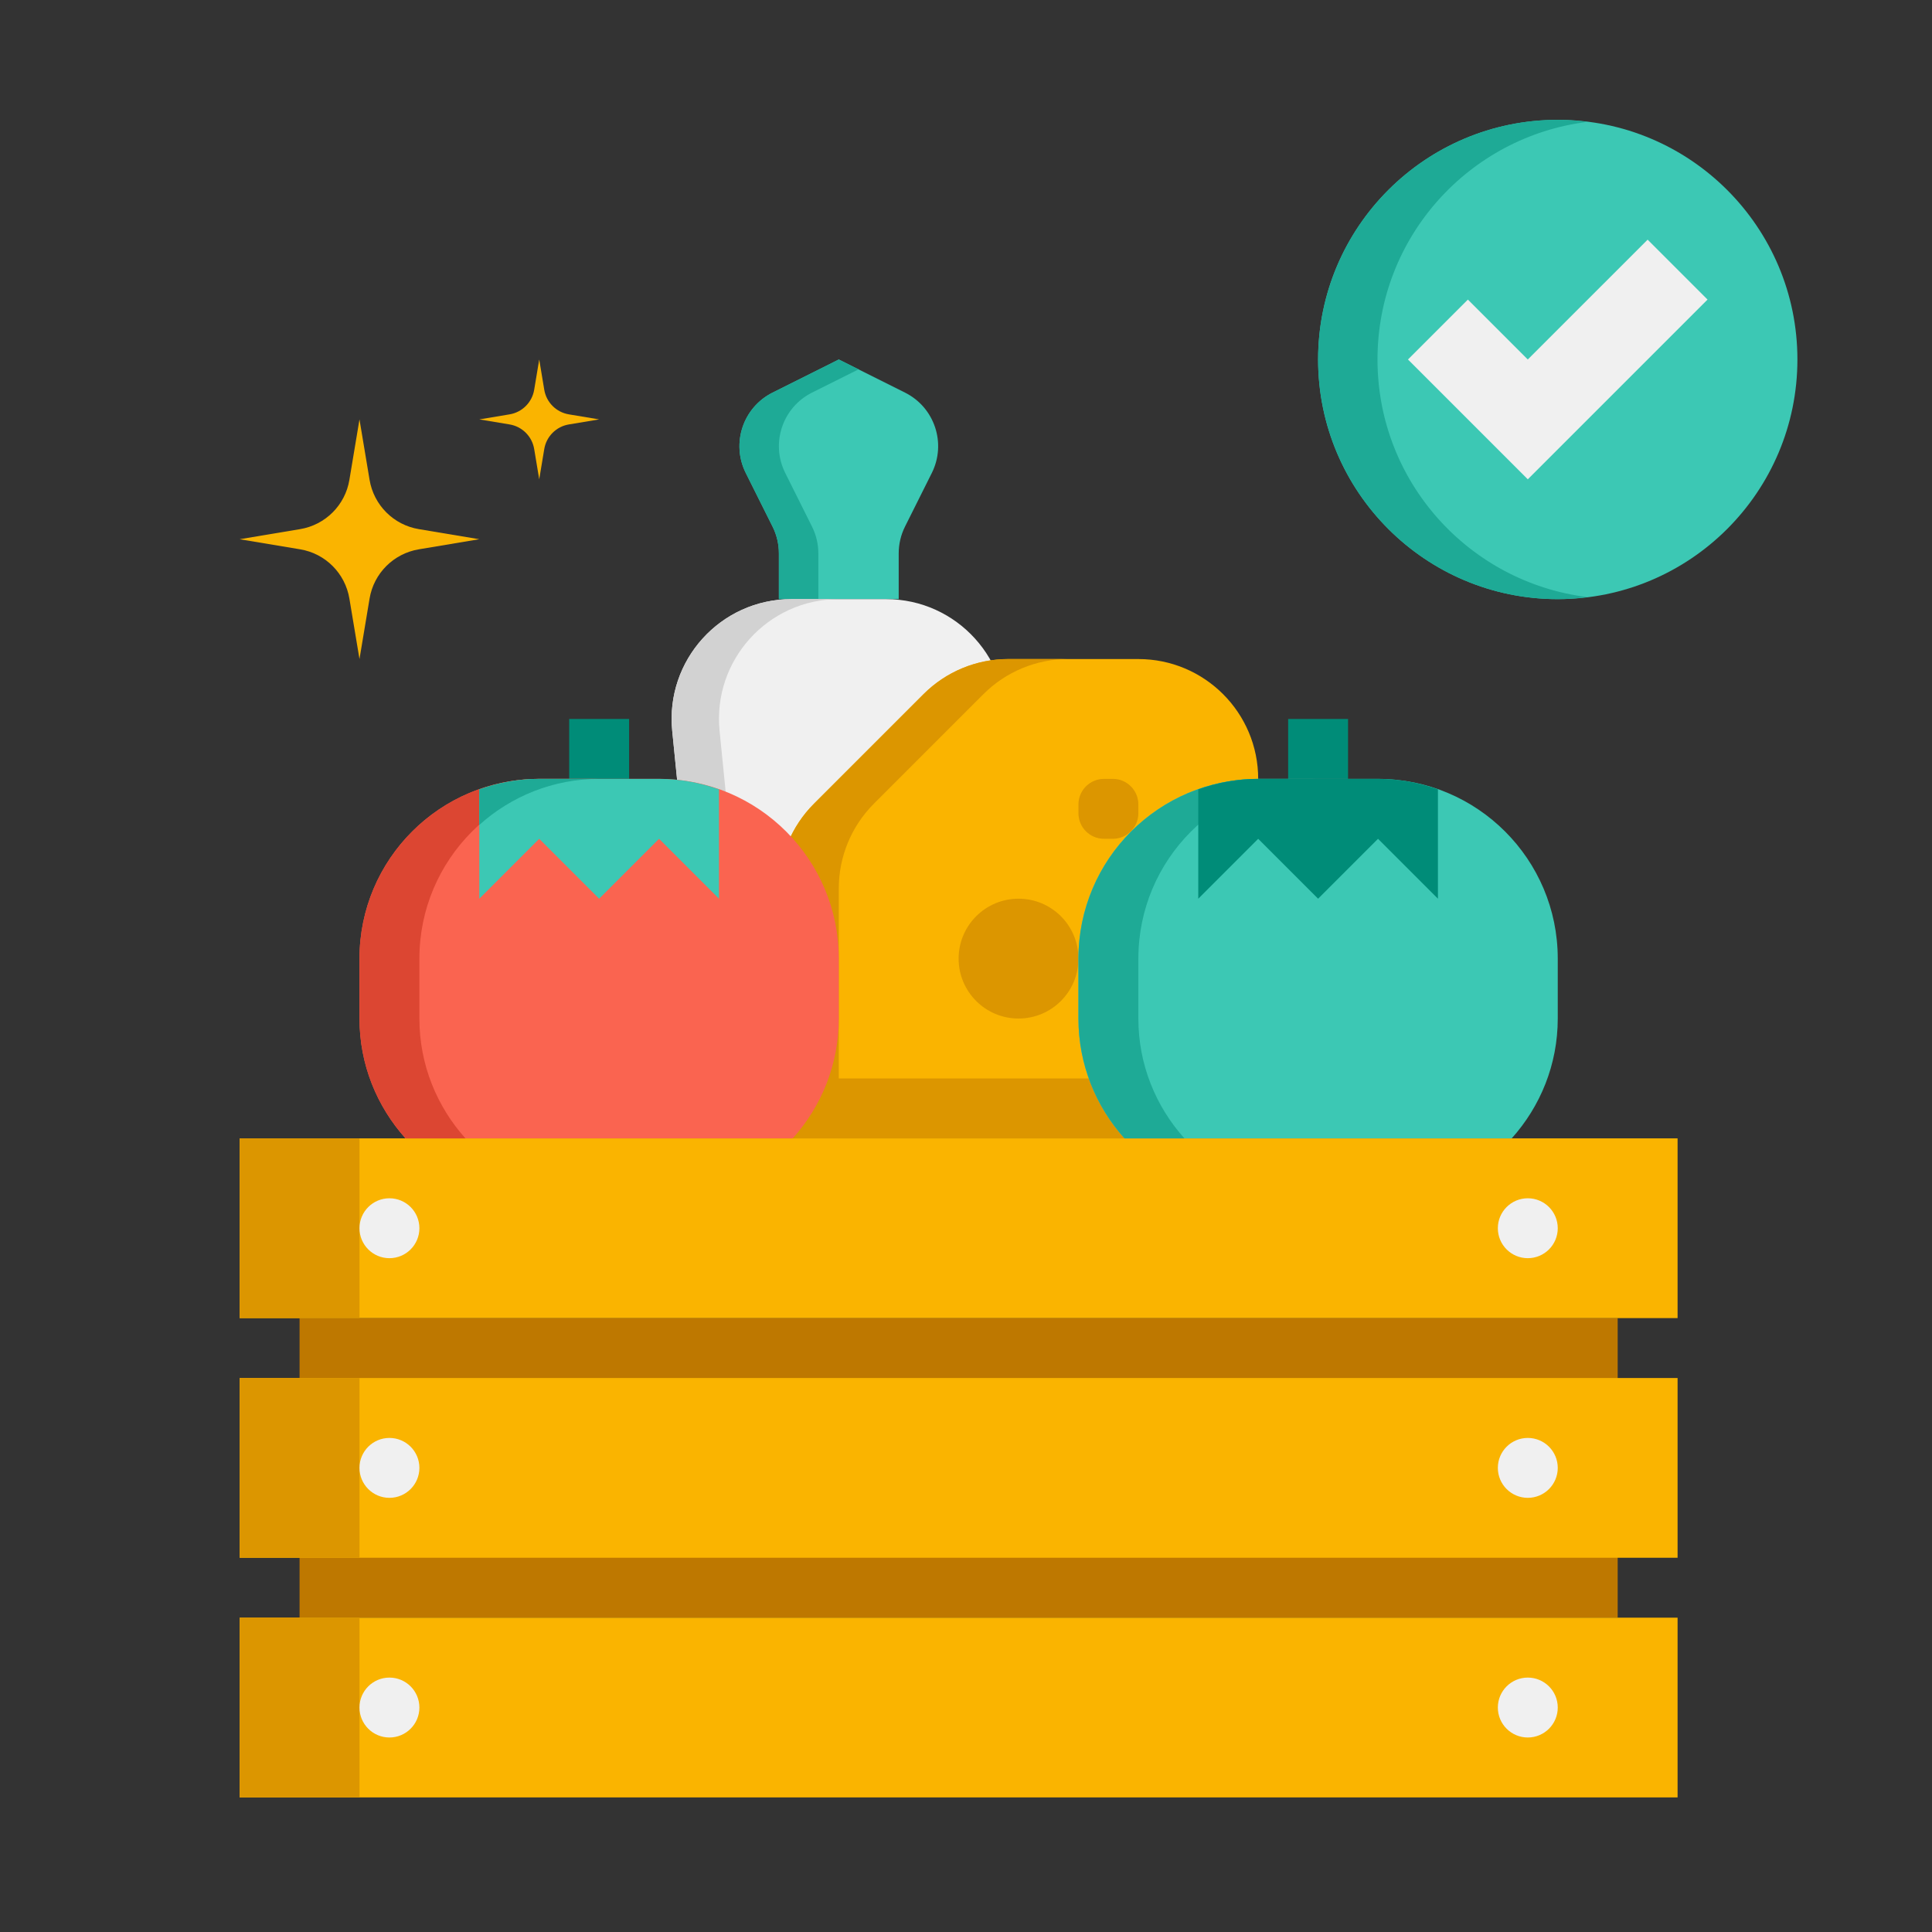 <svg width="89" height="89" viewBox="0 0 89 89" fill="none" xmlns="http://www.w3.org/2000/svg">
<rect x="0" y="0" width="89" height="89" fill="#333333" stroke="none"/>
<g id="Frame">
<g id="Icons">
<g id="Group">
<g id="Group_2">
<g id="Group_3">
<path id="Vector" d="M35.88 27.6V25.491C35.88 25.064 35.781 24.64 35.589 24.258L34.355 21.789C33.673 20.425 34.227 18.768 35.589 18.086L38.64 16.56L41.691 18.086C43.055 18.768 43.607 20.425 42.925 21.789L41.691 24.258C41.499 24.64 41.4 25.064 41.4 25.491V27.6H35.88Z" fill="#3CC8B4"/>
</g>
<g id="Group_4">
<path id="Vector_2" d="M37.406 24.258L36.173 21.789C35.491 20.425 36.044 18.768 37.406 18.086L39.55 17.015L38.64 16.56L35.589 18.086C34.225 18.768 33.673 20.425 34.355 21.789L35.589 24.258C35.779 24.64 35.88 25.064 35.88 25.491V27.6H37.698V25.491C37.698 25.064 37.598 24.64 37.406 24.258Z" fill="#1EAA96"/>
</g>
<g id="Group_5">
<path id="Vector_3" d="M44.988 46.92L46.313 33.669C46.639 30.419 44.087 27.6 40.821 27.6H36.46C33.193 27.6 30.642 30.419 30.967 33.669L32.292 46.92H44.988Z" fill="#F0F0F0"/>
</g>
<g id="Group_6">
<path id="Vector_4" d="M34.472 46.92L33.148 33.669C32.823 30.419 35.375 27.6 38.64 27.6H36.46C33.195 27.6 30.642 30.419 30.967 33.669L32.292 46.92H34.472Z" fill="#D2D2D2"/>
</g>
</g>
<g id="Group_7">
<path id="Vector_5" d="M57.96 35.88C57.96 32.832 55.488 30.36 52.44 30.36H46.447C44.983 30.36 43.579 30.941 42.544 31.977L37.497 37.024C36.461 38.059 35.88 39.462 35.88 40.927V52.44H57.96V35.88Z" fill="#FAB400"/>
</g>
<g id="Group_8">
<path id="Vector_6" d="M40.257 37.023L45.304 31.976C46.339 30.941 47.744 30.359 49.207 30.359H46.447C44.983 30.359 43.579 30.94 42.544 31.976L37.497 37.023C36.461 38.059 35.88 39.462 35.88 40.927V52.44H38.64V40.927C38.64 39.462 39.221 38.059 40.257 37.023Z" fill="#DC9600"/>
</g>
<g id="Group_9">
<path id="Vector_7" d="M46.92 46.92C45.395 46.92 44.16 45.685 44.16 44.16C44.16 42.635 45.395 41.4 46.92 41.4C48.445 41.4 49.68 42.635 49.68 44.16C49.68 45.685 48.445 46.92 46.92 46.92Z" fill="#DC9600"/>
</g>
<g id="Group_10">
<path id="Vector_8" d="M51.261 38.64H50.857C50.207 38.64 49.68 38.113 49.68 37.462V37.057C49.68 36.407 50.207 35.88 50.859 35.88H51.263C51.913 35.88 52.44 36.407 52.44 37.059V37.463C52.44 38.113 51.913 38.64 51.261 38.64Z" fill="#DC9600"/>
</g>
<g id="Group_11">
<path id="Vector_9" d="M35.88 49.68H57.96V52.44H35.88V49.68Z" fill="#DC9600"/>
</g>
<g id="Group_12">
<path id="Vector_10" d="M13.8 60.72H74.52V74.52H13.8V60.72Z" fill="#BE7800"/>
</g>
<g id="Group_13">
<path id="Vector_11" d="M11.04 52.44H77.28V60.72H11.04V52.44Z" fill="#FAB400"/>
</g>
<g id="Group_14">
<path id="Vector_12" d="M11.04 63.48H77.28V71.76H11.04V63.48Z" fill="#FAB400"/>
</g>
<g id="Group_15">
<path id="Vector_13" d="M11.04 74.52H77.28V82.8H11.04V74.52Z" fill="#FAB400"/>
</g>
<g id="Group_16">
<path id="Vector_14" d="M11.04 52.44H16.56V60.72H11.04V52.44Z" fill="#DC9600"/>
</g>
<g id="Group_17">
<path id="Vector_15" d="M11.04 63.48H16.56V71.76H11.04V63.48Z" fill="#DC9600"/>
</g>
<g id="Group_18">
<path id="Vector_16" d="M11.04 74.52H16.56V82.8H11.04V74.52Z" fill="#DC9600"/>
</g>
<g id="Group_19">
<path id="Vector_17" d="M17.94 57.96C17.178 57.96 16.56 57.342 16.56 56.58C16.56 55.818 17.178 55.2 17.94 55.2C18.702 55.2 19.32 55.818 19.32 56.58C19.32 57.342 18.702 57.96 17.94 57.96Z" fill="#F0F0F0"/>
</g>
<g id="Group_20">
<path id="Vector_18" d="M17.94 69C17.178 69 16.56 68.382 16.56 67.62C16.56 66.858 17.178 66.24 17.94 66.24C18.702 66.24 19.32 66.858 19.32 67.62C19.32 68.382 18.702 69 17.94 69Z" fill="#F0F0F0"/>
</g>
<g id="Group_21">
<path id="Vector_19" d="M17.94 80.04C17.178 80.04 16.56 79.422 16.56 78.66C16.56 77.898 17.178 77.28 17.94 77.28C18.702 77.28 19.32 77.898 19.32 78.66C19.32 79.422 18.702 80.04 17.94 80.04Z" fill="#F0F0F0"/>
</g>
<g id="Group_22">
<path id="Vector_20" d="M70.38 57.96C69.618 57.96 69 57.342 69 56.58C69 55.818 69.618 55.2 70.38 55.2C71.142 55.2 71.76 55.818 71.76 56.58C71.76 57.342 71.142 57.96 70.38 57.96Z" fill="#F0F0F0"/>
</g>
<g id="Group_23">
<path id="Vector_21" d="M70.38 69C69.618 69 69 68.382 69 67.62C69 66.858 69.618 66.24 70.38 66.24C71.142 66.24 71.76 66.858 71.76 67.62C71.76 68.382 71.142 69 70.38 69Z" fill="#F0F0F0"/>
</g>
<g id="Group_24">
<path id="Vector_22" d="M70.38 80.04C69.618 80.04 69 79.422 69 78.66C69 77.898 69.618 77.28 70.38 77.28C71.142 77.28 71.76 77.898 71.76 78.66C71.76 79.422 71.142 80.04 70.38 80.04Z" fill="#F0F0F0"/>
</g>
<g id="Group_25">
<path id="Vector_23" d="M26.22 33.12H28.98V35.88H26.22V33.12Z" fill="#008C78"/>
</g>
<g id="Group_26">
<path id="Vector_24" d="M38.64 46.92V44.16C38.64 39.587 34.933 35.88 30.36 35.88H24.84C20.267 35.88 16.56 39.587 16.56 44.16V46.92C16.56 49.044 17.366 50.974 18.681 52.44H36.519C37.834 50.974 38.64 49.044 38.64 46.92Z" fill="#FA6450"/>
</g>
<g id="Group_27">
<path id="Vector_25" d="M19.32 46.92V44.16C19.32 39.587 23.027 35.88 27.6 35.88H24.84C20.267 35.88 16.56 39.587 16.56 44.16V46.92C16.56 49.044 17.366 50.974 18.681 52.44H21.441C20.126 50.974 19.32 49.044 19.32 46.92Z" fill="#DC4632"/>
</g>
<g id="Group_28">
<path id="Vector_26" d="M24.84 35.88C23.871 35.88 22.944 36.055 22.08 36.362V41.4L24.84 38.64L27.6 41.4L30.36 38.64L33.12 41.4V36.362C32.256 36.055 31.329 35.88 30.36 35.88H24.84Z" fill="#3CC8B4"/>
</g>
<g id="Group_29">
<path id="Vector_27" d="M23.383 36.017C22.936 36.098 22.501 36.213 22.08 36.362V38.001C23.546 36.686 25.476 35.88 27.6 35.88H26.22H24.84C24.379 35.88 23.928 35.925 23.489 36C23.453 36.006 23.417 36.01 23.383 36.017Z" fill="#1EAA96"/>
</g>
<g id="Group_30">
<path id="Vector_28" d="M59.34 33.12H62.1V35.88H59.34V33.12Z" fill="#008C78"/>
</g>
<g id="Group_31">
<path id="Vector_29" d="M71.76 46.92V44.16C71.76 39.587 68.053 35.88 63.48 35.88H57.96C53.387 35.88 49.68 39.587 49.68 44.16V46.92C49.68 49.044 50.486 50.974 51.801 52.44H69.639C70.954 50.974 71.76 49.044 71.76 46.92Z" fill="#3CC8B4"/>
</g>
<g id="Group_32">
<path id="Vector_30" d="M52.44 46.92V44.16C52.44 39.587 56.147 35.88 60.72 35.88H57.96C53.387 35.88 49.68 39.587 49.68 44.16V46.92C49.68 49.044 50.486 50.974 51.801 52.44H54.561C53.246 50.974 52.44 49.044 52.44 46.92Z" fill="#1EAA96"/>
</g>
<g id="Group_33">
<path id="Vector_31" d="M57.96 35.88C56.991 35.88 56.064 36.055 55.2 36.362V41.4L57.96 38.64L60.72 41.4L63.48 38.64L66.24 41.4V36.362C65.376 36.055 64.449 35.88 63.48 35.88H57.96Z" fill="#008C78"/>
</g>
<g id="Group_34">
<path id="Vector_32" d="M71.76 27.6C77.857 27.6 82.8 22.657 82.8 16.56C82.8 10.463 77.857 5.52 71.76 5.52C65.663 5.52 60.72 10.463 60.72 16.56C60.72 22.657 65.663 27.6 71.76 27.6Z" fill="#3CC8B4"/>
</g>
<g id="Group_35">
<path id="Vector_33" d="M63.456 16.56C63.456 10.927 67.678 6.289 73.129 5.614C72.679 5.557 72.224 5.52 71.76 5.52C65.663 5.52 60.72 10.463 60.72 16.56C60.72 22.657 65.663 27.6 71.76 27.6C72.224 27.6 72.679 27.563 73.128 27.506C67.678 26.831 63.456 22.193 63.456 16.56Z" fill="#1EAA96"/>
</g>
<g id="Group_36">
<path id="Vector_34" d="M78.66 13.8L70.38 22.08L64.86 16.56L67.62 13.8L70.38 16.56L75.9 11.04L78.66 13.8Z" fill="#F0F0F0"/>
</g>
<g id="Group_37">
<path id="Vector_35" d="M17.025 27.574C17.218 26.41 18.131 25.5 19.294 25.305L22.08 24.84L19.294 24.375C18.131 24.182 17.22 23.27 17.025 22.106L16.56 19.32L16.095 22.106C15.902 23.27 14.99 24.18 13.826 24.375L11.04 24.84L13.826 25.305C14.99 25.498 15.9 26.41 16.095 27.574L16.56 30.36L17.025 27.574Z" fill="#FAB400"/>
</g>
<g id="Group_38">
<path id="Vector_36" d="M25.072 20.686C25.168 20.105 25.625 19.648 26.206 19.552L27.6 19.32L26.206 19.088C25.625 18.992 25.168 18.535 25.072 17.954L24.84 16.56L24.608 17.954C24.512 18.535 24.055 18.992 23.474 19.088L22.08 19.32L23.474 19.552C24.055 19.648 24.512 20.105 24.608 20.686L24.84 22.08L25.072 20.686Z" fill="#FAB400"/>
</g>
</g>
</g>
</g>
</svg>
